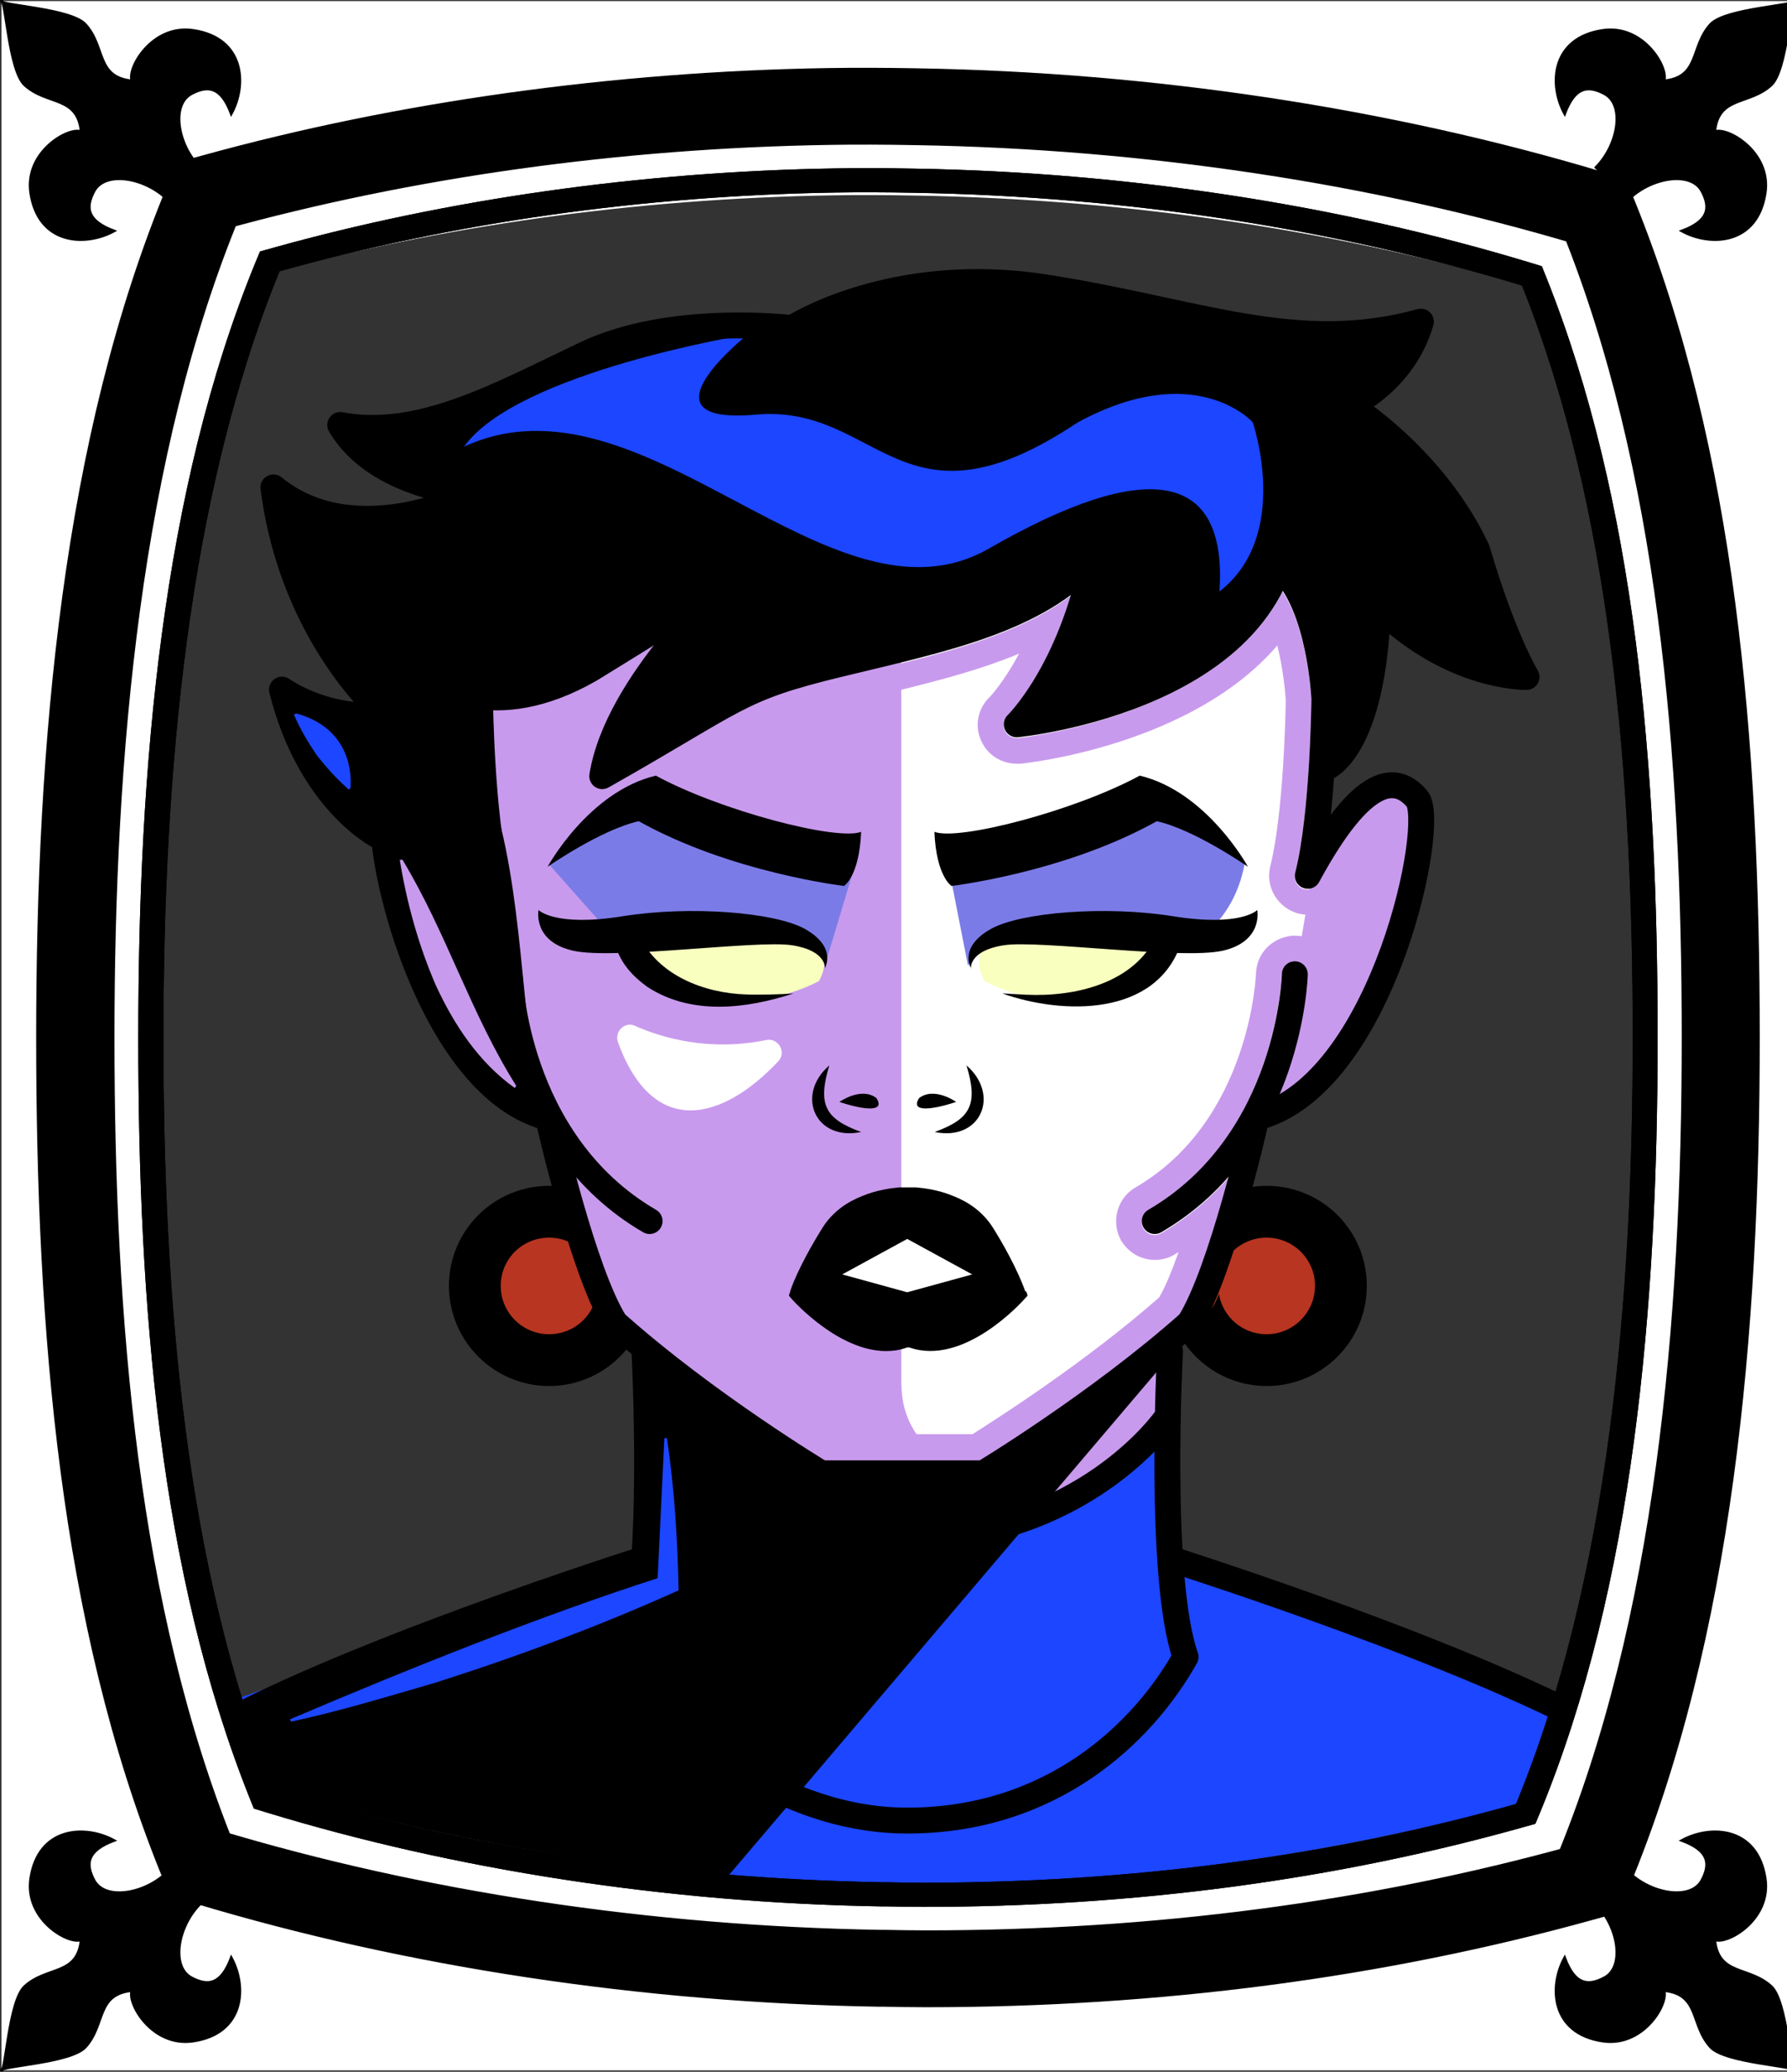 <svg id="Capa_2" xmlns="http://www.w3.org/2000/svg" xmlns:xlink="http://www.w3.org/1999/xlink" viewBox="0 0 69.02 80">
<rect x="0" y="0" width="69.02" height="80" fill="#333333" stroke="none"/>
<defs >
<style >
.cls-1{fill:#c89aed;}.cls-2{fill:#fff;}.cls-3{fill:#f8ffbf;}.cls-4{fill:#7b7be8;}.cls-5{fill:#a88347;}.cls-6{fill:#782ab5;}.cls-7{stroke-miterlimit:10;}.cls-7,.cls-8{stroke:#000;}.cls-7,.cls-8,.cls-9,.cls-10,.cls-11{fill:none;}.cls-12{fill:#1c46ff;}.cls-8,.cls-9{stroke-linecap:round;stroke-linejoin:round;}.cls-9{stroke:#deb778;stroke-dasharray:0 0 0 4.06;}.cls-13{fill:#deb778;}.cls-14{fill:url(#USGS_19_Inundación_de_tierra_2);}.cls-11{stroke:#1d1d1b;stroke-dasharray:0 0 2 2;stroke-width:.3px;}.cls-15{fill:#fcf0c5;}.cls-16{fill:#b83521;}
</style>
<pattern id="USGS_19_Inundación_de_tierra_2" x="0" y="0" width="72" height="72" patternTransform="translate(267.52 -16279) rotate(-90)" patternUnits="userSpaceOnUse" viewBox="0 0 72 72">
<g >
<rect class="cls-10" width="72" height="72">
</rect>
<g >
<line class="cls-11" x1="71" y1="71" x2="144.44" y2="71">
</line>
<line class="cls-11" x1="71" y1="67" x2="144.44" y2="67">
</line>
<line class="cls-11" x1="71" y1="63" x2="144.44" y2="63">
</line>
<line class="cls-11" x1="71" y1="59" x2="144.44" y2="59">
</line>
<line class="cls-11" x1="71" y1="55" x2="144.44" y2="55">
</line>
<line class="cls-11" x1="71" y1="51" x2="144.44" y2="51">
</line>
<line class="cls-11" x1="71" y1="47" x2="144.44" y2="47">
</line>
<line class="cls-11" x1="71" y1="43" x2="144.44" y2="43">
</line>
<line class="cls-11" x1="71" y1="39" x2="144.44" y2="39">
</line>
<line class="cls-11" x1="71" y1="35" x2="144.44" y2="35">
</line>
<line class="cls-11" x1="71" y1="31" x2="144.44" y2="31">
</line>
<line class="cls-11" x1="71" y1="27" x2="144.44" y2="27">
</line>
<line class="cls-11" x1="71" y1="23" x2="144.44" y2="23">
</line>
<line class="cls-11" x1="71" y1="19" x2="144.44" y2="19">
</line>
<line class="cls-11" x1="71" y1="15" x2="144.44" y2="15">
</line>
<line class="cls-11" x1="71" y1="11" x2="144.44" y2="11">
</line>
<line class="cls-11" x1="71" y1="7" x2="144.44" y2="7">
</line>
<line class="cls-11" x1="71" y1="3" x2="144.44" y2="3">
</line>
</g>
<g >
<line class="cls-11" x1="-1" y1="71" x2="72.44" y2="71">
</line>
<line class="cls-11" x1="-1" y1="67" x2="72.44" y2="67">
</line>
<line class="cls-11" x1="-1" y1="63" x2="72.44" y2="63">
</line>
<line class="cls-11" x1="-1" y1="59" x2="72.44" y2="59">
</line>
<line class="cls-11" x1="-1" y1="55" x2="72.44" y2="55">
</line>
<line class="cls-11" x1="-1" y1="51" x2="72.44" y2="51">
</line>
<line class="cls-11" x1="-1" y1="47" x2="72.44" y2="47">
</line>
<line class="cls-11" x1="-1" y1="43" x2="72.44" y2="43">
</line>
<line class="cls-11" x1="-1" y1="39" x2="72.44" y2="39">
</line>
<line class="cls-11" x1="-1" y1="35" x2="72.44" y2="35">
</line>
<line class="cls-11" x1="-1" y1="31" x2="72.44" y2="31">
</line>
<line class="cls-11" x1="-1" y1="27" x2="72.44" y2="27">
</line>
<line class="cls-11" x1="-1" y1="23" x2="72.44" y2="23">
</line>
<line class="cls-11" x1="-1" y1="19" x2="72.44" y2="19">
</line>
<line class="cls-11" x1="-1" y1="15" x2="72.44" y2="15">
</line>
<line class="cls-11" x1="-1" y1="11" x2="72.44" y2="11">
</line>
<line class="cls-11" x1="-1" y1="7" x2="72.44" y2="7">
</line>
<line class="cls-11" x1="-1" y1="3" x2="72.44" y2="3">
</line>
<line class="cls-11" x1="1.04" y1="69" x2="74.48" y2="69">
</line>
<line class="cls-11" x1="1.04" y1="65" x2="74.48" y2="65">
</line>
<line class="cls-11" x1="1.04" y1="61" x2="74.48" y2="61">
</line>
<line class="cls-11" x1="1.04" y1="57" x2="74.48" y2="57">
</line>
<line class="cls-11" x1="1.04" y1="53" x2="74.48" y2="53">
</line>
<line class="cls-11" x1="1.04" y1="49" x2="74.48" y2="49">
</line>
<line class="cls-11" x1="1.04" y1="45" x2="74.48" y2="45">
</line>
<line class="cls-11" x1="1.04" y1="41" x2="74.48" y2="41">
</line>
<line class="cls-11" x1="1.04" y1="37" x2="74.48" y2="37">
</line>
<line class="cls-11" x1="1.04" y1="33" x2="74.48" y2="33">
</line>
<line class="cls-11" x1="1.04" y1="29" x2="74.48" y2="29">
</line>
<line class="cls-11" x1="1.04" y1="25" x2="74.48" y2="25">
</line>
<line class="cls-11" x1="1.04" y1="21" x2="74.48" y2="21">
</line>
<line class="cls-11" x1="1.04" y1="17" x2="74.48" y2="17">
</line>
<line class="cls-11" x1="1.04" y1="13" x2="74.48" y2="13">
</line>
<line class="cls-11" x1="1.04" y1="9" x2="74.48" y2="9">
</line>
<line class="cls-11" x1="1.04" y1="5" x2="74.48" y2="5">
</line>
<line class="cls-11" x1="1.04" y1="1" x2="74.48" y2="1">
</line>
</g>
<g >
<line class="cls-11" x1="-73" y1="71" x2=".44" y2="71">
</line>
<line class="cls-11" x1="-73" y1="67" x2=".44" y2="67">
</line>
<line class="cls-11" x1="-73" y1="63" x2=".44" y2="63">
</line>
<line class="cls-11" x1="-73" y1="59" x2=".44" y2="59">
</line>
<line class="cls-11" x1="-73" y1="55" x2=".44" y2="55">
</line>
<line class="cls-11" x1="-73" y1="51" x2=".44" y2="51">
</line>
<line class="cls-11" x1="-73" y1="47" x2=".44" y2="47">
</line>
<line class="cls-11" x1="-73" y1="43" x2=".44" y2="43">
</line>
<line class="cls-11" x1="-73" y1="39" x2=".44" y2="39">
</line>
<line class="cls-11" x1="-73" y1="35" x2=".44" y2="35">
</line>
<line class="cls-11" x1="-73" y1="31" x2=".44" y2="31">
</line>
<line class="cls-11" x1="-73" y1="27" x2=".44" y2="27">
</line>
<line class="cls-11" x1="-73" y1="23" x2=".44" y2="23">
</line>
<line class="cls-11" x1="-73" y1="19" x2=".44" y2="19">
</line>
<line class="cls-11" x1="-73" y1="15" x2=".44" y2="15">
</line>
<line class="cls-11" x1="-73" y1="11" x2=".44" y2="11">
</line>
<line class="cls-11" x1="-73" y1="7" x2=".44" y2="7">
</line>
<line class="cls-11" x1="-73" y1="3" x2=".44" y2="3">
</line>
<line class="cls-11" x1="-70.96" y1="69" x2="2.48" y2="69">
</line>
<line class="cls-11" x1="-70.96" y1="65" x2="2.48" y2="65">
</line>
<line class="cls-11" x1="-70.96" y1="61" x2="2.48" y2="61">
</line>
<line class="cls-11" x1="-70.96" y1="57" x2="2.48" y2="57">
</line>
<line class="cls-11" x1="-70.96" y1="53" x2="2.48" y2="53">
</line>
<line class="cls-11" x1="-70.96" y1="49" x2="2.48" y2="49">
</line>
<line class="cls-11" x1="-70.96" y1="45" x2="2.48" y2="45">
</line>
<line class="cls-11" x1="-70.96" y1="41" x2="2.48" y2="41">
</line>
<line class="cls-11" x1="-70.96" y1="37" x2="2.48" y2="37">
</line>
<line class="cls-11" x1="-70.96" y1="33" x2="2.48" y2="33">
</line>
<line class="cls-11" x1="-70.96" y1="29" x2="2.48" y2="29">
</line>
<line class="cls-11" x1="-70.96" y1="25" x2="2.48" y2="25">
</line>
<line class="cls-11" x1="-70.96" y1="21" x2="2.48" y2="21">
</line>
<line class="cls-11" x1="-70.96" y1="17" x2="2.48" y2="17">
</line>
<line class="cls-11" x1="-70.96" y1="13" x2="2.48" y2="13">
</line>
<line class="cls-11" x1="-70.96" y1="9" x2="2.48" y2="9">
</line>
<line class="cls-11" x1="-70.96" y1="5" x2="2.48" y2="5">
</line>
<line class="cls-11" x1="-70.96" y1="1" x2="2.48" y2="1">
</line>
</g>
</g>
</pattern>
</defs>

<g id="Capa_10">
<g >
<path class="cls-1" d="M61.61,67.16c-1.39,5.41-1.49,7.09-1.49,7.09l-29.46,2.98-23.59-3.82,.93-6.9s15.39-5.97,16.6-6.25c.28-6.43,.37-8.29,.37-8.29l-1.3-.66s-1.96,2.05-4.01,1.03c-2.05-1.03-2.33-3.64-1.03-4.66,1.31-1.03,3.36-1.12,3.36-1.12l-1.21-3.73s-4.29,.93-6.25-10.54c0,0-2.7-2.42-3.36-5.41,2.99,1.31,3.45,.84,3.45,.84,0,0-4.1-4.28-3.91-8.57,4.29,2.05,7.55,.18,7.55,.18,0,0-3.64-.65-4.38-2.51,3.45-.1,6.34-2.06,7.18-2.52,.84-.47,5.78-2.05,9.32-1.68,5.78-2.8,11.1-1.03,14.82-.37,3.73,.65,8.58,.46,9.42,.37-.28,2.33-2.14,3.08-2.14,3.08,0,0,2.42,2.05,3.82,4.19,1.4,2.15,2.8,6.25,2.8,6.25,0,0-4.48-.56-6.16-2.8,1.22,3.82-1.77,6.34-1.77,6.34l-.65,3.27s2.42-2.99,3.73-2.52c1.3,.46,.46,4.19-.09,5.78-.56,1.58-2.62,6.06-5.32,7.08-1.12,3.17-1.02,3.92-1.02,3.92,0,0,2.98-1.12,3.72,2.24,.75,3.35-3.35,3.82-5.78,1.3l-.57,1.43,.11,8.18s13.98,4.29,16.31,6.8Z">
</path>
<path class="cls-2" d="M34.81,53.51V24.91l7.55-3.35,4.91,2.8,3.11-2.73s1.17,7.4,.55,10.28c-.62,4.59-1.48,9.03-2.49,11.91s-3.11,7.71-3.11,7.71l-7.11,5.3h0c-1.87,.04-3.4-1.46-3.4-3.33Z">
</path>
<path d="M52.94,23.34c1.22,3.82-1.77,6.34-1.77,6.34,0,0,.41-4.52-1.87-7.47-1.81,5.14-9.71,5.52-9.71,5.52,0,0,2.09-3.14,2.19-5.81-5.05,4.19-11.99,3.81-14.66,5.81-2.76,2-3.9,2.19-3.9,2.19,0,0,2.28-5.43,3.14-6.28-5.33,3.33-8,3.33-8,3.33l.57,6.09s-3.47-5.44-4.4-.77c0,0-2.7-2.42-3.36-5.41,2.99,1.31,3.45,.84,3.45,.84,0,0-4.1-4.28-3.91-8.57,4.29,2.05,7.55,.18,7.55,.18,0,0-3.64-.65-4.38-2.51,3.45-.1,6.34-2.06,7.18-2.52,.84-.47,5.78-2.05,9.32-1.68,5.78-2.8,11.1-1.03,14.82-.37,3.73,.65,8.58,.46,9.42,.37-.28,2.33-2.14,3.08-2.14,3.08,0,0,2.42,2.05,3.82,4.19,1.4,2.15,2.8,6.25,2.8,6.25,0,0-4.48-.56-6.16-2.8Z">
</path>
<path class="cls-12" d="M25.02,54.76s3.57,4.9,9.63,4.55,8.47-2.5,10.25-4.19c.36,4.81,.8,5.53,.8,5.53,0,0,13.46,4.01,15.51,5.7-.71,7.22-1.09,7.9-1.09,7.9,0,0-25.56,3.59-26.01,3.59s-24.33-5.26-24.33-5.26l-.98-6.86,16.13-5.7,.09-5.26Z">
</path>
<circle class="cls-16" cx="21.09" cy="49.77" r="2.44">
</circle>
<circle class="cls-16" cx="48.77" cy="49.77" r="2.44">
</circle>
<polygon class="cls-2" points="31.1 49.42 34.72 47.23 37.14 47.61 38.95 50.25 34.65 50.93 31.1 49.42">
</polygon>
<path class="cls-3" d="M31.62,37.9s.9-1.42-.9-1.87c-3.06-.37-6.42,.37-6.42,.37,0,0,3.06,3.66,7.32,1.49Z">
</path>
<path class="cls-3" d="M38.04,37.9s-.9-1.42,.9-1.87c3.06-.37,6.42,.37,6.42,.37,0,0-3.06,3.66-7.32,1.49Z">
</path>
<path class="cls-12" d="M48.38,16.29s1.52,4.38-1.28,6.55c.31-4.66-2.79-5.17-8.9-1.66s-13.35-7.14-20.28-3.93c2.07-2.9,10.97-4.34,10.97-4.34,0,0-4.45,3.52,.31,3.1s5.59,4.86,12.41,.31c4.55-2.48,6.76-.03,6.76-.03Z">
</path>
<path d="M45.39,52.13l-19.93,23.44-17.05-2.2,.13-6.84s14.29-6.09,16.06-6.28c.48-4.57,.48-7.8,.48-7.8l7.1,4.65,6.2-.26,7.01-4.72Z">
</path>
<path class="cls-1" d="M49.33,24.91c.21,.83,.3,1.68,.33,2.09,0,.36-.08,4.42-.6,6.46-.18,.73,.22,1.48,.92,1.76,.17,.07,.36,.1,.54,.1,.56,0,1.07-.31,1.32-.79,.68-1.25,1.19-1.93,1.52-2.3-.1,1.02-.47,2.83-1.27,4.77-.2,.49-.41,.94-.63,1.36,.05-.44,.05-.69,.05-.69h0c.01-.4-.14-.8-.42-1.09-.28-.29-.67-.45-1.07-.45-.03,0-.07,0-.1,0-.8,.08-1.38,.68-1.41,1.46,0,.06-.22,5.68-4.65,8.26-.7,.4-.96,1.31-.57,2.03,0,.02,.02,.04,.03,.05,.28,.45,.76,.72,1.29,.72,.28,0,.55-.08,.76-.21,.05-.03,.1-.06,.15-.09-.27,.76-.52,1.36-.75,1.75-2.82,2.48-6.23,4.66-7.21,5.28h-5.41c-.98-.61-4.39-2.79-7.22-5.27-.22-.4-.47-.99-.74-1.76,.04,.03,.09,.05,.13,.08,.24,.15,.5,.22,.78,.22,.54,0,1.04-.29,1.29-.75,.2-.35,.26-.77,.15-1.16-.11-.39-.36-.71-.69-.88-4.11-2.4-4.61-7.32-4.66-8.28,0,0,0,0,0-.01-.02-.77-.59-1.36-1.41-1.44-.03,0-.07,0-.1,0-.82,0-1.49,.68-1.49,1.51,0,.02,0,.07,0,.09,0,.16,.02,.38,.05,.64-.22-.42-.44-.88-.64-1.36-.8-1.95-1.16-3.76-1.27-4.78,.34,.36,.85,1.04,1.53,2.3,.26,.49,.77,.8,1.32,.8,.19,0,.37-.03,.53-.1,.73-.27,1.12-1.05,.92-1.77-.34-1.36-.49-3.66-.55-5.08,.75-.09,1.52-.31,2.3-.64-.3,.7-.5,1.37-.6,2.01-.09,.57,.16,1.15,.63,1.47,.24,.17,.54,.27,.85,.27,.24,0,.48-.06,.74-.19,1.33-.75,2.33-1.34,3.04-1.77,2.41-1.42,2.91-1.71,5.74-2.41l.88-.21c2.02-.48,3.97-.95,5.7-1.67-.6,1.12-1.12,1.66-1.12,1.66,0,0,0,0,0,0-.48,.45-.61,1.14-.34,1.71,.24,.54,.77,.88,1.38,.88,.02,0,.06,0,.08,0,.02,0,.03,0,.05,0,.3-.03,6.6-.71,9.91-4.55m.22-2.1c-2.46,4.84-10.13,5.65-10.23,5.66,0,0-.02,0-.03,0-.2,0-.39-.1-.47-.29-.09-.19-.05-.42,.11-.57,0-.01,1.48-1.48,2.43-4.63-2.1,1.55-4.95,2.23-7.93,2.94l-.88,.21c-2.98,.73-3.56,1.07-6.02,2.52-.78,.47-1.74,1.04-3.02,1.76-.08,.04-.16,.06-.25,.06-.1,0-.2-.03-.28-.09-.16-.1-.24-.3-.21-.48,.28-1.77,1.38-3.56,2.48-4.98-.61,.38-1.33,.83-2.18,1.35-1.53,.87-2.82,1.15-3.86,1.15-.05,0-.11,0-.16,0,.03,1.18,.15,4.44,.61,6.27,.07,.25-.06,.5-.3,.59-.06,.02-.12,.03-.18,.03-.18,0-.35-.09-.44-.26-1.47-2.71-2.35-3.19-2.75-3.23-.02,0-.05,0-.07,0-.14,0-.33,.06-.57,.35-.2,.4,.08,3.19,1.32,6.21,.98,2.37,2.23,4.04,3.57,4.85-.99-2.36-1.05-4.44-1.06-4.59,0-.28,.22-.51,.49-.51,.3,.03,.51,.21,.51,.49,0,.06,.21,6.22,5.16,9.11,.24,.13,.32,.44,.18,.68-.09,.16-.26,.25-.43,.25-.09,0-.17-.02-.25-.07-1.05-.61-1.9-1.34-2.59-2.13,.48,1.78,1.2,4.17,1.89,5.3,3.13,2.77,7,5.19,7.72,5.63h5.98c.72-.44,4.59-2.86,7.71-5.63,.7-1.13,1.42-3.52,1.9-5.3-.7,.79-1.55,1.52-2.59,2.13-.08,.05-.17,.07-.25,.07-.18,0-.34-.09-.44-.25-.13-.24-.05-.55,.18-.68,4.96-2.89,5.16-9.05,5.16-9.11,.01-.28,.22-.46,.51-.49,.28,0,.5,.23,.49,.51,0,.15-.07,2.23-1.06,4.59,1.35-.81,2.6-2.48,3.57-4.85,1.25-3.02,1.52-5.81,1.31-6.23-.24-.28-.42-.32-.56-.32-.02,0-.04,0-.06,0-.4,.04-1.29,.52-2.75,3.23-.09,.17-.26,.26-.44,.26-.06,0-.13-.01-.19-.03-.23-.09-.36-.34-.3-.59,.58-2.25,.63-6.66,.63-6.71,0,0-.13-2.68-1.11-4.17h0Z">
</path>
<path class="cls-4" d="M23.77,36.27l-2.57-2.9s1.84-2.06,3.93-2.24c4.33,2.17,7.96,2.06,7.96,2.06l-1.17,3.89s-1.21-1.36-3.74-1.28-4.4,.48-4.4,.48Z">
</path>
<path class="cls-4" d="M37.39,37.3l-.7-3.56,8.11-2.72s2.64,1.69,3.27,2.35c-.44,2.31-2.06,3.05-2.06,3.05,0,0-7.19-1.8-8.63,.88Z">
</path>
<path d="M18.92,30.46s-2.76-.87-3.95-.28,.73,6.75,1.98,9.06,3.11,3.57,3.97,3.84c-.84-3.85-.67-8.73-2-12.62Z">
</path>
<path class="cls-8" d="M14.63,32.28s-2.66-1.33-3.74-5.65c1.91,1.25,3.99,1,3.99,1,0,0-3.58-2.99-4.32-8.81,3.16,2.58,7.65,.25,7.65,.25,0,0-3.66-.25-5.07-2.66,3.08,.58,6.15-1.16,9.48-2.74s7.98-1,7.98-1c0,0,3.83-2.49,9.73-1.58s9.73,2.66,14.55,1.33c-.67,2.33-2.74,3.24-2.74,3.24,0,0,3.24,2,4.91,5.57,1,3.41,1.91,4.91,1.91,4.91,0,0-2.91,.08-5.74-2.74-.17,5.57-2,6.24-2,6.24">
</path>
<path class="cls-8" d="M16.74,26.23s2.26,1.81,6.07-.39c4.2-2.58,5.36-3.36,5.36-3.36,0,0-4.33,3.87-4.91,7.49,5.36-3.03,5.17-3.36,9.17-4.33s7.62-1.68,9.81-4.13c-.9,4.46-2.97,6.46-2.97,6.46,0,0,10.65-1.03,10.52-8.52">
</path>
<path class="cls-8" d="M18.54,26.99s.05,4.49,.64,6.83c-2.15-3.99-3.44-3.89-4.22-2.98s1.26,10.69,5.91,12.23">
</path>
<path class="cls-8" d="M19.68,37.62s.14,6.46,5.41,9.53">
</path>
<path class="cls-8" d="M48.82,43.07c4.65-1.54,6.69-11.32,5.91-12.23s-2.06-1.01-4.22,2.98c.6-2.34,.64-6.83,.64-6.83,0,0-.15-3.6-1.67-5.04">
</path>
<path class="cls-8" d="M50.01,37.62s-.14,6.46-5.41,9.53">
</path>
<path class="cls-8" d="M48.48,43.38s-1.3,5.74-2.54,7.7c-3.52,3.13-7.96,5.81-7.96,5.81h-6.26s-4.44-2.67-7.96-5.81c-1.24-1.96-2.54-7.7-2.54-7.7">
</path>
<path d="M21.15,33.47s1.58-2.9,4.18-3.52c2.5,1.36,7.01,2.53,7.93,2.17-.07,1.72-.66,2.09-.66,2.09,0,0-4.37-.51-7.93-2.5-1.47,.33-3.52,1.76-3.52,1.76Z">
</path>
<path d="M31.86,37.4s.09-.69-1.27-.9-6.87,.57-8.46,.21c-1.57-.36-1.33-1.57-1.33-1.57,0,0,.63,.66,3.25,.24s5.87-.15,7.02,.48c1.3,.72,.78,1.54,.78,1.54Z">
</path>
<path d="M24.7,36.14c.71,1.51,2.48,2.21,4.12,2.26,.46,.02,1.38,0,1.83-.04-1.81,.59-3.92,.86-5.63-.24-.57-.41-1.07-.92-1.28-1.71l.96-.27h0Z">
</path>
<path d="M32.03,41.14c-.45,1.5-.18,2.06,1.23,2.57-1.77,.37-2.55-1.43-1.23-2.57h0Z">
</path>
<path d="M32.42,42.55s.84-.6,1.43-.15c.35,.54-.43,.48-1.43,.15Z">
</path>
<path d="M48.2,33.47s-1.58-2.9-4.18-3.52c-2.5,1.36-7.01,2.53-7.93,2.17,.07,1.72,.66,2.09,.66,2.09,0,0,4.37-.51,7.93-2.5,1.47,.33,3.52,1.76,3.52,1.76Z">
</path>
<path d="M37.5,37.4s-.09-.69,1.27-.9,6.87,.57,8.46,.21c1.57-.36,1.33-1.57,1.33-1.57,0,0-.63,.66-3.25,.24s-5.87-.15-7.02,.48c-1.3,.72-.78,1.54-.78,1.54Z">
</path>
<path d="M45.62,36.41c-.95,2.86-4.58,2.78-6.91,1.95,0,0,.92,.05,.92,.05,1.89,.09,4.17-.44,5.03-2.27,0,0,.96,.27,.96,.27h0Z">
</path>
<path d="M37.33,41.14c1.32,1.15,.54,2.94-1.23,2.57,1.41-.51,1.68-1.08,1.23-2.57h0Z">
</path>
<path d="M36.93,42.55s-.84-.6-1.43-.15c-.35,.54,.43,.48,1.43,.15Z">
</path>
<path d="M39.6,49.87s-.3-.94-1.24-2.45c-.4-.64-.98-1.02-1.55-1.24-.55-.23-1.1-.3-1.42-.33h-.05c-.14,0-.23,0-.24,0h-.08s-.11,0-.24,0h-.05c-.32,.03-.87,.1-1.42,.33-.57,.22-1.15,.6-1.55,1.24-.94,1.51-1.24,2.41-1.24,2.45l-.05,.16,.12,.14c.08,.09,1.8,2,3.63,2,.27,0,.55-.04,.82-.14h.04s.04,0,.04,0c2.11,.74,4.35-1.76,4.44-1.86l.13-.14-.05-.16Zm-4.56,.03l-2.51-.69,2.51-1.37,2.51,1.37-2.51,.69Z">
</path>
<path class="cls-8" d="M45.19,52.18s-.47,8.76,.6,11.8c-1.64,2.93-5.16,6.32-10.75,6.32-4.81,0-9.11-3.39-10.75-6.32,1.07-3.04,.6-11.8,.6-11.8">
</path>
<path class="cls-8" d="M24.72,60.25s-11.99,3.8-17.16,6.92">
</path>
<path class="cls-8" d="M45.36,60.25s11.99,3.8,17.16,6.92">
</path>
<path d="M23.29,50.47c-.08-.13-.16-.3-.24-.5-.15,.89-.92,1.55-1.84,1.55-1.03,0-1.87-.83-1.87-1.87s.84-1.86,1.87-1.86c.5,0,.96,.2,1.29,.51-.23-.82-.45-1.71-.62-2.45-.22-.04-.44-.06-.67-.06-2.14,0-3.87,1.73-3.87,3.86s1.73,3.87,3.87,3.87c1.4,0,2.63-.75,3.31-1.87-.35-.3-.76-.69-1.23-1.18Z">
</path>
<path d="M45.61,51.65c.68,1.12,1.91,1.87,3.31,1.87,2.14,0,3.87-1.73,3.87-3.87s-1.73-3.86-3.87-3.86c-.23,0-.45,.02-.67,.06-.17,.74-.39,1.63-.62,2.45,.33-.31,.79-.51,1.29-.51,1.03,0,1.87,.83,1.87,1.86s-.84,1.87-1.87,1.87c-.92,0-1.69-.66-1.84-1.55-.08,.2-.16,.37-.24,.5-.47,.49-.88,.88-1.23,1.18Z">
</path>
<path d="M23.08,49.65c0,.11-.01,.22-.03,.32-.19-.45-.38-1.04-.55-1.67,.36,.35,.58,.82,.58,1.35Z">
</path>
<path class="cls-8" d="M25.11,54.22s2.74,5.21,9.73,5.21,10.2-4.66,10.2-4.66">
</path>
<path class="cls-12" d="M25.76,55.53c.29,1.95,.41,3.91,.45,5.88-3.04,1.37-6.23,2.56-9.41,3.57-1.79,.52-3.73,1.11-5.56,1.5,0,0-.04-.09-.04-.09,4.57-1.95,9.75-4.02,14.2-5.45,0,0,.26-5.41,.26-5.41h.1Z">
</path>
<path class="cls-2" d="M24.52,39.61c1.06,.47,2.87,1,5.07,.55,.47-.1,.8,.47,.47,.82-2.14,2.28-4.82,3.02-6.19-.73-.15-.41,.25-.82,.66-.64Z">
</path>
<path class="cls-1" d="M15.54,33.19c1.71,2.83,2.63,5.93,4.4,8.74,0,0-.06,.08-.06,.08-1.39-.99-2.35-2.45-3.05-3.97-.67-1.55-1.12-3.18-1.39-4.84h.1Z">
</path>
<path class="cls-12" d="M11.44,27.55c1.4,.37,2.18,1.42,2.1,2.87,0,0-.07,.07-.07,.07-.45-.4-.86-.85-1.23-1.32-.34-.5-.65-1.02-.89-1.58l.09-.04h0Z">
</path>
</g>
</g>
 <g
     id="g2850">
    <g
       id="g2837">
      <path
         id="path1951"
         d="M 0.057 0.043 L 0.057 79.943 L 69.309 79.943 L 69.309 0.043 L 0.057 0.043 z M 33.615 3.596 C 34.206 3.596 34.787 3.605 35.422 3.615 C 44.431 3.767 53.471 5.134 61.561 7.555 L 62.064 7.707 L 62.25 8.164 C 66.07 17.605 66.99 28.726 66.99 40.062 C 66.99 51.399 65.973 63.026 61.988 72.578 L 61.791 73.045 L 61.275 73.186 C 53.274 75.404 44.692 76.529 35.76 76.529 C 35.212 76.529 34.676 76.52 34.15 76.51 L 33.943 76.51 C 24.902 76.358 15.86 74.99 7.793 72.559 L 7.289 72.406 L 7.104 71.951 C 3.294 62.52 2.375 51.369 2.375 40.062 C 2.375 28.756 3.382 17.127 7.355 7.555 L 7.553 7.09 L 8.066 6.947 C 15.51 4.891 23.785 3.737 32.006 3.605 C 32.542 3.595 33.079 3.596 33.615 3.596 z "
         style="opacity:1;vector-effect:none;fill:#ffffff;fill-opacity:1;fill-rule:nonzero;stroke:none;stroke-width:1.952;stroke-linecap:butt;stroke-linejoin:miter;stroke-miterlimit:4;stroke-dasharray:none;stroke-dashoffset:0;stroke-opacity:1" />
    </g>
    <path
       id="path1154-8-2"
       d="m 33.675,6.611 c 0.558,0 1.115,0.01 1.683,0.019 8.427,0.143 16.803,1.405 24.363,3.67 3.573,8.831 4.444,19.417 4.444,29.762 0,10.344 -0.953,21.399 -4.681,30.335 -7.436,2.064 -15.43,3.274 -23.774,3.274 -0.506,0 -1.012,-0.01 -1.518,-0.019 h -0.176 C 25.568,73.509 17.192,72.089 9.643,69.814 6.08,61.002 5.209,50.415 5.209,40.062 c 0,-10.353 0.953,-21.389 4.661,-30.325 C 16.82,7.816 24.463,6.745 32.178,6.621 c 0.496,-0.01 1.002,-0.01 1.498,-0.01 m 0,-0.956 c -0.506,0 -1.012,0 -1.518,0.01 C 24.401,5.789 16.593,6.879 9.57,8.819 L 9.085,8.953 8.899,9.392 C 5.15,18.424 4.2,29.394 4.2,40.062 c 0,10.668 0.868,21.189 4.462,30.087 l 0.176,0.43 0.475,0.143 c 7.612,2.294 16.142,3.584 24.673,3.727 h 0.196 c 0.496,0.01 1.002,0.019 1.518,0.019 8.427,0 16.524,-1.061 24.074,-3.154 l 0.485,-0.134 0.186,-0.44 c 3.759,-9.013 4.72,-19.984 4.72,-30.679 0,-10.695 -0.868,-21.189 -4.472,-30.096 L 60.517,9.536 60.042,9.392 C 52.41,7.108 43.879,5.818 35.379,5.675 34.78,5.665 34.233,5.656 33.675,5.656 Z"
       style="fill:#ff0000;stroke:#ffffff;stroke-width:1.843;stroke-miterlimit:4;stroke-dasharray:none" />
    <path
       id="path1154"
       d="m 33.615,4.608 c 0.591,0 1.182,0.01 1.784,0.02 8.932,0.152 17.81,1.489 25.822,3.89 3.787,9.36 4.71,20.58 4.71,31.544 0,10.964 -1.01,22.681 -4.962,32.152 -7.881,2.188 -16.354,3.302 -25.198,3.302 -0.536,0 -1.073,-0.01 -1.609,-0.02 H 33.976 C 25.022,75.344 16.145,74.007 8.143,71.596 4.366,62.256 3.444,51.036 3.444,40.062 c 0,-10.974 1.01,-22.67 4.94,-32.142 7.367,-2.036 15.467,-3.171 23.644,-3.302 0.525,-0.01 1.062,-0.01 1.587,-0.01 m 0,-1.013 c -0.536,0 -1.073,0 -1.609,0.01 C 23.785,3.737 15.51,4.891 8.066,6.948 L 7.552,7.09 7.355,7.556 C 3.381,17.128 2.374,28.755 2.374,40.062 c 0,11.307 0.919,22.458 4.729,31.889 l 0.186,0.456 0.504,0.152 c 8.067,2.431 17.109,3.799 26.151,3.951 h 0.208 c 0.525,0.01 1.062,0.02 1.609,0.02 8.932,0 17.514,-1.124 25.516,-3.343 l 0.514,-0.142 0.197,-0.466 c 3.984,-9.552 5.002,-21.18 5.002,-32.517 0,-11.336 -0.919,-22.458 -4.74,-31.899 L 62.064,7.708 61.561,7.556 C 53.471,5.135 44.43,3.767 35.421,3.615 c -0.635,-0.01 -1.215,-0.02 -1.806,-0.02 z"
       style="fill:#000000;stroke:#000000;stroke-width:1.954;stroke-miterlimit:4;stroke-dasharray:none" />
    <g
       id="g1810">
      <path
         d="M 6.513,7.743 C 5.649,6.848 4.059,6.568 3.627,7.382 3.284,8.029 3.363,8.531 4.395,8.92 3.296,9.519 1.486,9.445 1.189,7.447 0.953,5.855 2.675,4.886 3.14,5.092 3.003,3.682 1.822,4.069 0.958,3.281 0.343,2.719 0.231,-0.026 0.056,0.044 -0.014,0.219 2.732,0.33 3.294,0.946 4.082,1.81 3.694,2.991 5.104,3.128 4.899,2.662 5.868,0.941 7.459,1.177 9.457,1.473 9.531,3.284 8.933,4.383 8.543,3.35 8.042,3.272 7.394,3.615 6.58,4.046 6.86,5.637 7.756,6.501"
         style="fill:#000000;stroke:#000000;stroke-width:0.111px;stroke-linecap:butt;stroke-linejoin:miter;stroke-opacity:1"
         id="path1737-3" />
      <path
         d="m 62.851,7.743 c 0.865,-0.895 2.455,-1.175 2.886,-0.361 0.343,0.647 0.265,1.149 -0.768,1.538 1.099,0.599 2.909,0.525 3.206,-1.473 0.236,-1.592 -1.485,-2.56 -1.951,-2.355 0.137,-1.41 1.318,-1.022 2.181,-1.81 0.616,-0.562 0.727,-3.308 0.902,-3.238 0.07,0.175 -2.676,0.286 -3.238,0.902 C 65.283,1.81 65.67,2.991 64.26,3.128 64.465,2.662 63.497,0.941 61.905,1.177 c -1.998,0.296 -2.072,2.107 -1.473,3.206 0.389,-1.033 0.891,-1.111 1.538,-0.768 0.814,0.431 0.534,2.022 -0.361,2.886"
         style="fill:#000000;stroke:#000000;stroke-width:0.111px;stroke-linecap:butt;stroke-linejoin:miter;stroke-opacity:1"
         id="path1737-3-5" />
      <path
         d="m 62.851,72.244 c 0.865,0.895 2.455,1.175 2.886,0.361 0.343,-0.647 0.265,-1.149 -0.768,-1.538 1.099,-0.599 2.909,-0.525 3.206,1.473 0.236,1.592 -1.485,2.56 -1.951,2.355 0.137,1.41 1.318,1.022 2.181,1.81 0.616,0.562 0.727,3.308 0.902,3.238 0.07,-0.175 -2.676,-0.286 -3.238,-0.902 -0.788,-0.864 -0.401,-2.045 -1.81,-2.181 0.205,0.465 -0.764,2.187 -2.355,1.951 -1.998,-0.296 -2.072,-2.107 -1.473,-3.206 0.389,1.033 0.891,1.111 1.538,0.768 0.814,-0.431 0.534,-2.022 -0.361,-2.886"
         style="fill:#000000;stroke:#000000;stroke-width:0.111px;stroke-linecap:butt;stroke-linejoin:miter;stroke-opacity:1"
         id="path1737-3-7" />
      <path
         d="M 6.513,72.244 C 5.649,73.14 4.059,73.42 3.627,72.606 3.284,71.958 3.363,71.457 4.395,71.067 c -1.099,-0.599 -2.909,-0.525 -3.206,1.473 -0.236,1.592 1.485,2.56 1.951,2.355 -0.137,1.41 -1.318,1.022 -2.181,1.81 -0.616,0.562 -0.727,3.308 -0.902,3.238 C -0.014,79.769 2.732,79.657 3.294,79.042 4.082,78.178 3.694,76.997 5.104,76.86 4.899,77.325 5.868,79.047 7.459,78.811 9.457,78.514 9.531,76.704 8.933,75.605 8.543,76.637 8.042,76.716 7.394,76.373 6.58,75.941 6.86,74.351 7.756,73.487"
         style="fill:#000000;stroke:#000000;stroke-width:0.111px;stroke-linecap:butt;stroke-linejoin:miter;stroke-opacity:1"
         id="path1737-3-5-5" />
    </g>
    <path
       id="path1154-9"
       d="m 33.713,7.426 c 0.537,0 1.074,0.009 1.62,0.019 8.112,0.14 16.174,1.371 23.451,3.581 3.44,8.616 4.277,18.945 4.277,29.037 0,10.092 -0.917,20.878 -4.506,29.596 -7.158,2.014 -14.852,3.04 -22.884,3.04 -0.487,0 -0.974,-0.009 -1.461,-0.019 H 34.041 C 25.909,72.54 17.847,71.309 10.58,69.089 7.15,60.492 6.312,50.163 6.312,40.062 c 0,-10.101 0.918,-20.868 4.486,-29.587 6.69,-1.874 14.047,-2.919 21.473,-3.04 0.477,-0.009 0.964,-0.009 1.441,-0.009 m 0,-0.932 c -0.487,0 -0.974,0 -1.461,0.009 C 24.786,6.624 17.27,7.687 10.511,9.58 L 10.043,9.71 9.864,10.139 c -3.609,8.812 -4.523,19.515 -4.523,29.923 0,10.408 0.835,20.673 4.295,29.354 l 0.169,0.42 0.457,0.14 c 7.327,2.238 15.538,3.497 23.749,3.637 h 0.189 c 0.477,0.009 0.964,0.019 1.461,0.019 8.112,0 15.906,-1.035 23.173,-3.077 l 0.467,-0.131 0.179,-0.429 c 3.619,-8.793 4.543,-19.497 4.543,-29.932 0,-10.435 -0.835,-20.673 -4.304,-29.363 l -0.169,-0.42 -0.457,-0.14 C 51.746,7.911 43.535,6.652 35.353,6.512 34.777,6.503 34.25,6.493 33.713,6.493 Z"
       style="fill:#000000;stroke:none;stroke-width:1.786;stroke-miterlimit:4;stroke-dasharray:none" />
    <path
       id="path1154-9-3"
       d="m 33.713,7.426 c 0.537,0 1.074,0.009 1.62,0.019 8.112,0.14 16.174,1.371 23.451,3.581 3.44,8.616 4.277,18.945 4.277,29.037 0,10.092 -0.917,20.878 -4.506,29.596 -7.158,2.014 -14.852,3.04 -22.884,3.04 -0.487,0 -0.974,-0.009 -1.461,-0.019 H 34.041 C 25.909,72.54 17.847,71.309 10.58,69.089 7.15,60.492 6.312,50.163 6.312,40.062 c 0,-10.101 0.918,-20.868 4.486,-29.587 6.69,-1.874 14.047,-2.919 21.473,-3.04 0.477,-0.009 0.964,-0.009 1.441,-0.009 m 0,-0.932 c -0.487,0 -0.974,0 -1.461,0.009 C 24.786,6.624 17.27,7.687 10.511,9.58 L 10.043,9.71 9.864,10.139 C 6.256,18.951 5.341,29.654 5.341,40.062 c 0,10.408 0.835,20.673 4.295,29.354 l 0.169,0.42 0.457,0.14 c 7.327,2.238 15.538,3.497 23.749,3.637 h 0.189 c 0.477,0.009 0.964,0.019 1.461,0.019 8.112,0 15.906,-1.035 23.173,-3.077 l 0.467,-0.131 0.179,-0.429 c 3.619,-8.793 4.543,-19.497 4.543,-29.932 0,-10.435 -0.835,-20.673 -4.304,-29.363 l -0.169,-0.42 -0.457,-0.14 C 51.746,7.911 43.535,6.652 35.353,6.512 34.777,6.503 34.25,6.493 33.713,6.493 Z"
       style="fill:#000000;stroke:none;stroke-width:1.786;stroke-miterlimit:4;stroke-dasharray:none" />
  </g>
</svg>
